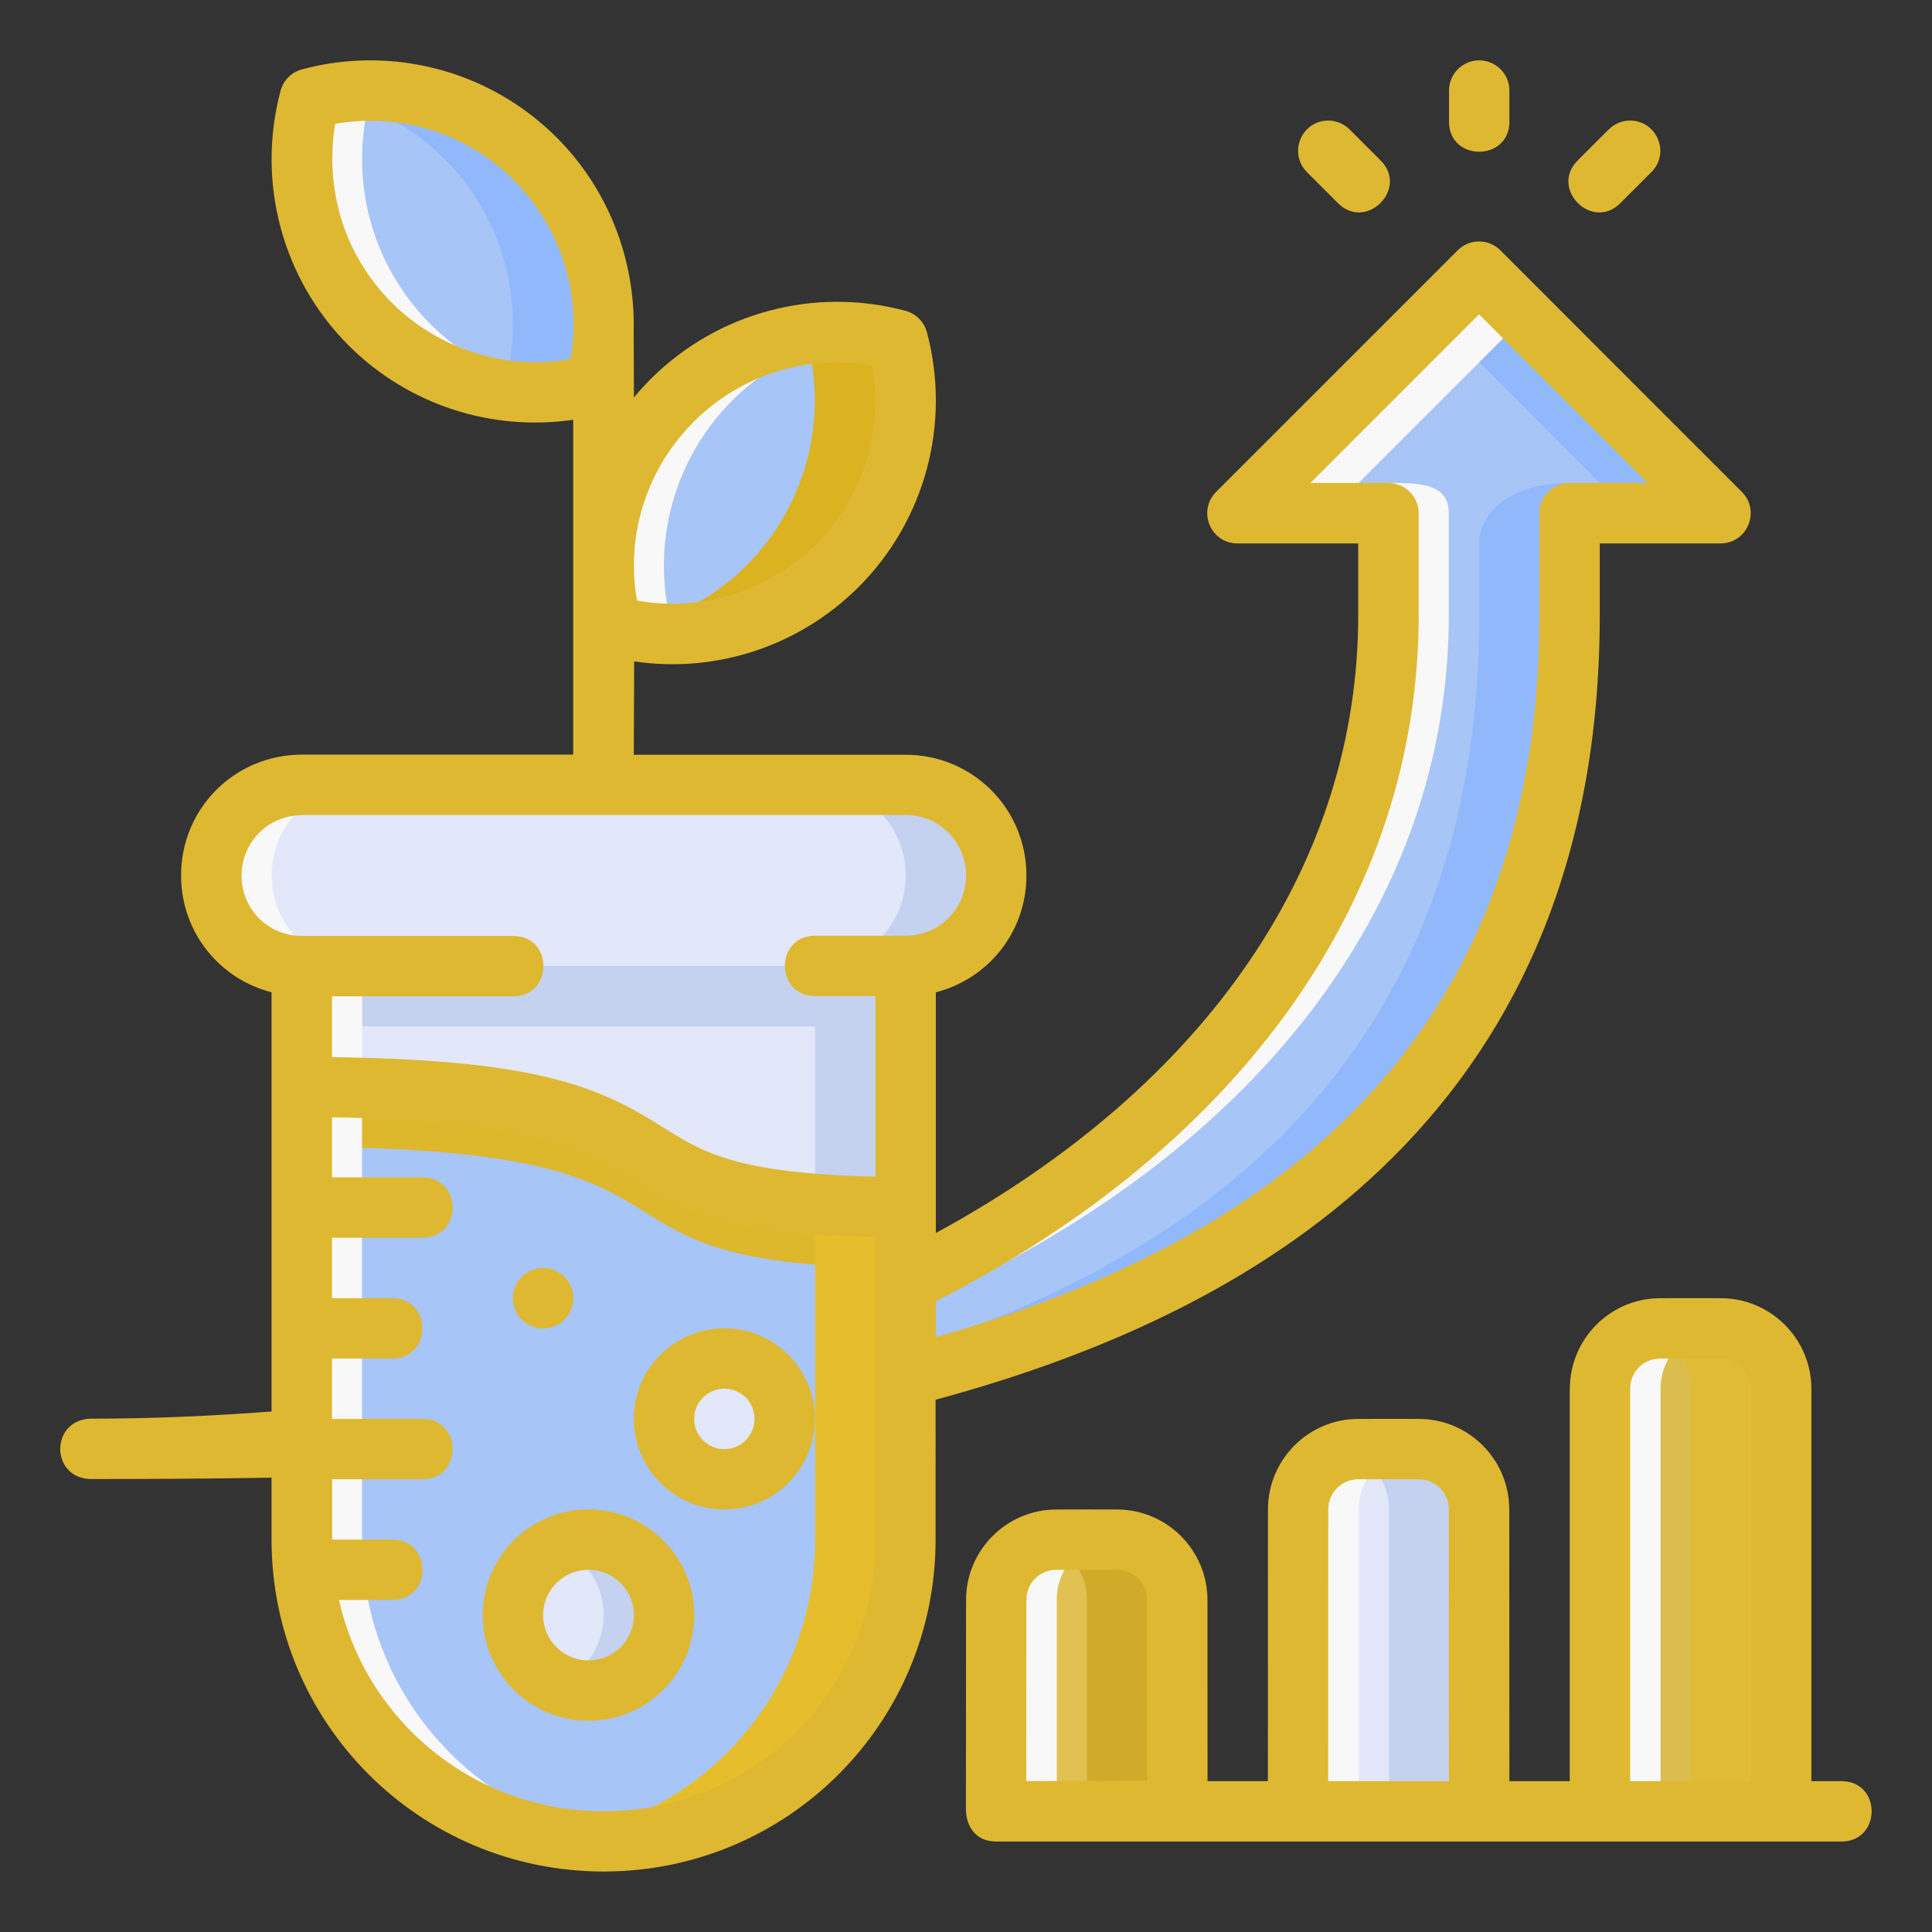 <svg xmlns:dc="http://purl.org/dc/elements/1.1/" xmlns:cc="http://creativecommons.org/ns#" xmlns:rdf="http://www.w3.org/1999/02/22-rdf-syntax-ns#" xmlns:svg="http://www.w3.org/2000/svg" xmlns="http://www.w3.org/2000/svg" xmlns:sodipodi="http://sodipodi.sourceforge.net/DTD/sodipodi-0.dtd" xmlns:inkscape="http://www.inkscape.org/namespaces/inkscape" width="64" height="64" viewBox="0 0 16.933 16.933" version="1.1" id="svg8" inkscape:version="0.92.3 (2405546, 2018-03-11)" sodipodi:docname="05-Test tube.svg">
  <rect x="0" y="0" width="16.933" height="16.933" fill="#333333" stroke="none"/>
  <defs id="defs2"></defs>
  <sodipodi:namedview id="base" pagecolor="#ffffff" bordercolor="#666666" borderopacity="1.0" inkscape:pageopacity="0.0" inkscape:pageshadow="2" inkscape:zoom="5.656854" inkscape:cx="77.659109" inkscape:cy="-0.51372698" inkscape:document-units="px" inkscape:current-layer="layer2" showgrid="false" inkscape:snap-smooth-nodes="true" inkscape:snap-page="true" inkscape:snap-midpoints="false" inkscape:snap-intersection-paths="true" inkscape:object-paths="true" inkscape:object-nodes="true" units="px" inkscape:snap-bbox="true" inkscape:bbox-paths="false" inkscape:snap-bbox-midpoints="false" inkscape:window-width="1920" inkscape:window-height="1040" inkscape:window-x="0" inkscape:window-y="0" inkscape:window-maximized="1" inkscape:snap-grids="false" inkscape:snap-to-guides="true" inkscape:snap-bbox-edge-midpoints="false" inkscape:snap-nodes="true" inkscape:snap-others="false" inkscape:bbox-nodes="true" showguides="true" inkscape:guide-bbox="true" inkscape:measure-start="0,0" inkscape:measure-end="0,0" inkscape:snap-global="true">
    <inkscape:grid type="xygrid" id="grid815" enabled="true"></inkscape:grid>
  </sodipodi:namedview>
  <g inkscape:groupmode="layer" id="layer2" inkscape:label="05-Test tube">
    <path style="opacity: 1; fill: rgb(219, 189, 79); fill-opacity: 1; stroke: none; stroke-width: 0.529; stroke-linecap: round; stroke-linejoin: round; stroke-miterlimit: 4; stroke-dasharray: none; stroke-dashoffset: 0; stroke-opacity: 1;" d="m 14.023,15.875 v -3.704 c 0,-0.293 0.236,-0.529 0.529,-0.529 h 0.529 c 0.293,0 0.529,0.236 0.529,0.529 v 3.704 z" id="path7000" inkscape:connector-curvature="0" sodipodi:nodetypes="ccccccc"></path>
    <path sodipodi:nodetypes="cccccccc" inkscape:connector-curvature="0" style="opacity: 1; fill: rgb(224, 187, 54); fill-opacity: 1; stroke: none; stroke-width: 0.529; stroke-linecap: round; stroke-linejoin: round; stroke-miterlimit: 4; stroke-dasharray: none; stroke-dashoffset: 0; stroke-opacity: 1;" d="m 14.552,11.642 c -0.046,0 -0.089,0.007 -0.131,0.018 0.229,0.058 0.398,0.264 0.398,0.511 V 15.875 h 0.792 v -3.704 c 0,-0.293 -0.236,-0.529 -0.529,-0.529 z" id="path7002"></path>
    <path sodipodi:nodetypes="ccccccc" inkscape:connector-curvature="0" style="opacity:1;fill:#f8f8f8;fill-opacity:1;stroke:none;stroke-width:0.529;stroke-linecap:round;stroke-linejoin:round;stroke-miterlimit:4;stroke-dasharray:none;stroke-dashoffset:0;stroke-opacity:1" d="m 14.552,11.642 c -0.293,0 -0.529,0.236 -0.529,0.529 v 3.704 h 0.531 v -3.704 c 0,-0.292 0.235,-0.528 0.527,-0.529 z" id="path7004"></path>
    <path sodipodi:nodetypes="ccccccc" inkscape:connector-curvature="0" id="path6972" d="m 11.379,15.862 v -2.633 c 0,-0.293 0.236,-0.529 0.529,-0.529 h 0.529 c 0.293,0 0.529,0.236 0.529,0.529 v 2.633 z" style="opacity:1;fill:#e2e7fa;fill-opacity:1;stroke:none;stroke-width:0.529;stroke-linecap:round;stroke-linejoin:round;stroke-miterlimit:4;stroke-dasharray:none;stroke-dashoffset:0;stroke-opacity:1"></path>
    <path id="path6996" d="m 11.908,12.7 c -0.046,0 -0.089,0.007 -0.131,0.018 0.229,0.058 0.398,0.264 0.398,0.511 v 2.633 h 0.792 v -2.633 c 0,-0.293 -0.236,-0.529 -0.529,-0.529 z" style="opacity:1;fill:#c4d2f0;fill-opacity:1;stroke:none;stroke-width:0.529;stroke-linecap:round;stroke-linejoin:round;stroke-miterlimit:4;stroke-dasharray:none;stroke-dashoffset:0;stroke-opacity:1" inkscape:connector-curvature="0" sodipodi:nodetypes="cccccccc"></path>
    <path id="path6998" d="m 11.908,12.7 c -0.293,0 -0.529,0.236 -0.529,0.529 v 2.633 h 0.531 v -2.633 c 0,-0.292 0.235,-0.528 0.527,-0.529 z" style="opacity:1;fill:#f8f8f8;fill-opacity:1;stroke:none;stroke-width:0.529;stroke-linecap:round;stroke-linejoin:round;stroke-miterlimit:4;stroke-dasharray:none;stroke-dashoffset:0;stroke-opacity:1" inkscape:connector-curvature="0" sodipodi:nodetypes="ccccccc"></path>
    <path style="opacity: 1; fill: rgb(224, 193, 81); fill-opacity: 1; stroke: none; stroke-width: 0.529; stroke-linecap: round; stroke-linejoin: round; stroke-miterlimit: 4; stroke-dasharray: none; stroke-dashoffset: 0; stroke-opacity: 1;" d="m 8.731,15.871 v -1.852 c 0,-0.293 0.236,-0.529 0.529,-0.529 h 0.529 c 0.293,0 0.529,0.236 0.529,0.529 v 1.852 z" id="path6956" inkscape:connector-curvature="0" sodipodi:nodetypes="ccccccc"></path>
    <path style="opacity: 1; fill: rgb(207, 171, 41); fill-opacity: 1; stroke: none; stroke-width: 0.529; stroke-linecap: round; stroke-linejoin: round; stroke-miterlimit: 4; stroke-dasharray: none; stroke-dashoffset: 0; stroke-opacity: 1;" d="m 9.26,13.49 c -0.046,0 -0.089,0.007 -0.131,0.018 0.229,0.058 0.398,0.264 0.398,0.511 v 1.852 H 10.319 v -1.852 c 0,-0.293 -0.236,-0.529 -0.529,-0.529 z" id="path6962" inkscape:connector-curvature="0" sodipodi:nodetypes="cccccccc"></path>
    <path style="fill:#a8c5f7;fill-opacity:1;stroke:none;stroke-width:0.529;stroke-linecap:round;stroke-linejoin:round;stroke-miterlimit:4;stroke-dasharray:none;stroke-opacity:1" d="m 15.079,4.498 -2.117,-2.117 -2.117,2.117 h 1.323 v 0.893 c 0,4.049 -4.341,7.309 -11.377,7.309 4.305,0 12.965,0 12.965,-7.309 V 4.498 Z" id="path6937" inkscape:connector-curvature="0" sodipodi:nodetypes="ccccccccc"></path>
    <path style="fill:#91b8fb;fill-opacity:1;stroke:none;stroke-width:0.529;stroke-linecap:round;stroke-linejoin:round;stroke-miterlimit:4;stroke-dasharray:none;stroke-opacity:1" d="M 12.963,2.381 12.567,2.777 14.287,4.498 h 0.792 z m 0.002,2.383 v 0.627 c 0,6.56 -6.967,7.23 -11.51,7.299 C 1.236,12.697 1.015,12.7 0.792,12.7 5.097,12.7 13.756,12.7 13.756,5.391 V 4.233 c -0.527,0 -0.792,0.265 -0.792,0.531 z" id="path6942" inkscape:connector-curvature="0" sodipodi:nodetypes="ccccccccccccc"></path>
    <path inkscape:connector-curvature="0" style="fill:#f8f8f8;fill-opacity:1;stroke:none;stroke-width:0.529;stroke-linecap:round;stroke-linejoin:round;stroke-miterlimit:4;stroke-dasharray:none;stroke-opacity:1" d="M 12.963,2.381 10.846,4.498 h 0.796 l 1.719,-1.719 z" id="path6954" sodipodi:nodetypes="ccccc"></path>
    <path style="fill:#f8f8f8;fill-opacity:1;stroke:none;stroke-width:0.529;stroke-linecap:round;stroke-linejoin:round;stroke-miterlimit:4;stroke-dasharray:none;stroke-opacity:1" d="M 12.169,4.233 V 5.391 C 12.169,9.44 7.827,12.7 0.792,12.7 0.982,12.7 1.191,12.7 1.398,12.699 8.388,12.675 12.698,9.426 12.698,5.391 V 4.498 c 0,-0.265 -0.263,-0.265 -0.529,-0.265 z" id="path6947" inkscape:connector-curvature="0" sodipodi:nodetypes="ccccccc"></path>
    <path style="opacity:1;fill:#e2e7fa;fill-opacity:1;stroke:none;stroke-width:0.529;stroke-linecap:round;stroke-linejoin:round;stroke-miterlimit:4;stroke-dasharray:none;stroke-dashoffset:0;stroke-opacity:1" d="m 4.496,8.467 h -1.852 c -0.44,0 -0.794,-0.354 -0.794,-0.794 0,-0.44 0.354,-0.794 0.794,-0.794 h 5.292 c 0.44,0 0.794,0.354 0.794,0.794 0,0.44 -0.354,0.794 -0.794,0.794 h -0.794" id="path6878" inkscape:connector-curvature="0" sodipodi:nodetypes="cccccccc"></path>
    <path inkscape:connector-curvature="0" style="opacity:1;fill:#f8f8f8;fill-opacity:1;stroke:none;stroke-width:0.529;stroke-linecap:round;stroke-linejoin:round;stroke-miterlimit:4;stroke-dasharray:none;stroke-dashoffset:0;stroke-opacity:1" d="m 2.644,6.879 c -0.44,0 -0.794,0.354 -0.794,0.794 0,0.44 0.354,0.794 0.794,0.794 H 3.175 c -0.44,0 -0.794,-0.354 -0.794,-0.794 0,-0.44 0.354,-0.794 0.794,-0.794 z" id="path6907" sodipodi:nodetypes="ccccccc"></path>
    <path style="opacity:1;fill:#e2e7fa;fill-opacity:1;stroke:none;stroke-width:0.529;stroke-linecap:butt;stroke-linejoin:round;stroke-miterlimit:4;stroke-dasharray:none;stroke-dashoffset:0;stroke-opacity:1" d="m 7.935,8.467 v 5.027 c 0,1.466 -1.18,2.646 -2.646,2.646 -1.466,0 -2.646,-1.18 -2.646,-2.646 v -5.027 z" id="path6880" inkscape:connector-curvature="0" sodipodi:nodetypes="cccccc"></path>
    <path style="opacity:1;fill:#c4d2f0;fill-opacity:1;stroke:none;stroke-width:0.529;stroke-linecap:round;stroke-linejoin:round;stroke-miterlimit:4;stroke-dasharray:none;stroke-dashoffset:0;stroke-opacity:1" d="M 2.644,8.467 V 8.996 H 7.935 V 8.467 Z" id="path6910" inkscape:connector-curvature="0" sodipodi:nodetypes="ccccc"></path>
    <path inkscape:connector-curvature="0" style="opacity:1;fill:#c4d2f0;fill-opacity:1;stroke:none;stroke-width:0.529;stroke-linecap:butt;stroke-linejoin:round;stroke-miterlimit:4;stroke-dasharray:none;stroke-dashoffset:0;stroke-opacity:1" d="M 7.144,8.467 V 13.494 c 0,1.331 -0.974,2.423 -2.25,2.613 0.129,0.019 0.261,0.033 0.396,0.033 1.466,0 2.646,-1.18 2.646,-2.646 V 8.467 Z" id="path6919" sodipodi:nodetypes="ccccccc"></path>
    <path inkscape:connector-curvature="0" style="opacity:1;fill:#f8f8f8;fill-opacity:1;stroke:none;stroke-width:0.529;stroke-linecap:butt;stroke-linejoin:round;stroke-miterlimit:4;stroke-dasharray:none;stroke-dashoffset:0;stroke-opacity:1" d="M 2.644,8.467 V 13.494 c 0,1.466 1.18,2.646 2.646,2.646 0.089,0 0.178,-0.004 0.265,-0.013 -1.341,-0.132 -2.381,-1.256 -2.381,-2.633 V 8.467 Z" id="path6902" sodipodi:nodetypes="ccccccc"></path>
    <path inkscape:connector-curvature="0" style="fill:#a8c5f7;fill-opacity:1;stroke:none;stroke-width:0.529;stroke-linecap:butt;stroke-linejoin:miter;stroke-miterlimit:4;stroke-dasharray:none;stroke-opacity:1" d="M 2.644,9.525 V 13.494 c 0,1.466 1.18,2.646 2.646,2.646 1.466,0 2.646,-1.18 2.646,-2.646 v -2.91 c -3.175,0 -1.323,-1.058 -5.292,-1.058 z" id="path6882" sodipodi:nodetypes="cccccc"></path>
    <path inkscape:connector-curvature="0" style="fill: rgb(222, 184, 44); fill-opacity: 1; stroke: none; stroke-width: 0.529; stroke-linecap: butt; stroke-linejoin: miter; stroke-miterlimit: 4; stroke-dasharray: none; stroke-opacity: 1;" d="m 2.644,9.525 v 0.529 c 3.969,0 2.117,1.058 5.292,1.058 v -0.529 c -3.175,0 -1.323,-1.058 -5.292,-1.058 z" id="path7008" sodipodi:nodetypes="ccccc"></path>
    <path inkscape:connector-curvature="0" style="fill:#f8f8f8;fill-opacity:1;stroke:none;stroke-width:0.529;stroke-linecap:butt;stroke-linejoin:miter;stroke-miterlimit:4;stroke-dasharray:none;stroke-opacity:1" d="M 2.644,9.525 V 13.494 c 0,1.466 1.18,2.646 2.646,2.646 0.089,0 0.178,-0.004 0.265,-0.013 C 4.214,15.995 3.173,14.87 3.173,13.494 V 9.534 c -0.167,-0.005 -0.336,-0.009 -0.529,-0.009 z" id="path6895" sodipodi:nodetypes="cccccccc"></path>
    <path style="fill: rgb(230, 190, 43); fill-opacity: 1; stroke: none; stroke-width: 0.529; stroke-linecap: butt; stroke-linejoin: miter; stroke-miterlimit: 4; stroke-dasharray: none; stroke-opacity: 1;" d="m 7.144,10.583 v 2.91 c 0,1.331 -0.974,2.423 -2.25,2.613 0.129,0.019 0.261,0.033 0.396,0.033 1.466,0 2.646,-1.18 2.646,-2.646 v -2.91 z" id="path6890" inkscape:connector-curvature="0" sodipodi:nodetypes="ccccccc"></path>
    <path sodipodi:nodetypes="ccccc" inkscape:connector-curvature="0" id="path6868" d="M 4.69,1.393 C 4.173,0.876 3.42,0.674 2.713,0.864 2.524,1.571 2.726,2.324 3.243,2.84 3.76,3.358 4.513,3.56 5.22,3.369 5.409,2.662 5.207,1.909 4.69,1.393 Z" style="opacity:1;fill:#a8c5f7;fill-opacity:1;stroke:none;stroke-width:0.529;stroke-linecap:round;stroke-linejoin:round;stroke-miterlimit:4;stroke-dasharray:none;stroke-dashoffset:0;stroke-opacity:1"></path>
    <path style="opacity:1;fill:#91b8fb;fill-opacity:1;stroke:none;stroke-width:0.529;stroke-linecap:round;stroke-linejoin:round;stroke-miterlimit:4;stroke-dasharray:none;stroke-dashoffset:0;stroke-opacity:1" d="m 3.248,0.794 c -0.133,-2.1e-4 -0.266,0.017 -0.399,0.043 0.39,0.078 0.757,0.265 1.047,0.556 0.517,0.517 0.718,1.27 0.53,1.977 -0.044,0.012 -0.09,0.018 -0.134,0.027 0.303,0.06 0.62,0.056 0.929,-0.027 C 5.409,2.662 5.207,1.909 4.691,1.393 4.303,1.005 3.782,0.795 3.248,0.794 Z" id="path6870" inkscape:connector-curvature="0" sodipodi:nodetypes="cccccccc"></path>
    <path style="opacity:1;fill:#f8f8f8;fill-opacity:1;stroke:none;stroke-width:0.529;stroke-linecap:round;stroke-linejoin:round;stroke-miterlimit:4;stroke-dasharray:none;stroke-dashoffset:0;stroke-opacity:1" d="m 3.248,0.794 c -0.178,-2.7e-4 -0.358,0.023 -0.534,0.07 -0.189,0.707 0.013,1.459 0.53,1.976 0.452,0.452 1.086,0.664 1.71,0.582 C 4.513,3.365 4.096,3.164 3.772,2.84 3.256,2.324 3.054,1.571 3.243,0.864 3.331,0.84 3.419,0.823 3.508,0.811 3.422,0.8 3.335,0.794 3.248,0.794 Z" id="path6872" inkscape:connector-curvature="0" sodipodi:nodetypes="cccccccc"></path>
    <path style="opacity:1;fill:#a8c5f7;fill-opacity:1;stroke:none;stroke-width:0.529;stroke-linecap:round;stroke-linejoin:round;stroke-miterlimit:4;stroke-dasharray:none;stroke-dashoffset:0;stroke-opacity:1" d="M 5.889,3.51 C 6.406,2.993 7.159,2.791 7.866,2.981 8.055,3.688 7.853,4.441 7.336,4.957 6.819,5.474 6.066,5.676 5.359,5.486 5.17,4.779 5.372,4.026 5.889,3.51 Z" id="path6849" inkscape:connector-curvature="0" sodipodi:nodetypes="ccccc"></path>
    <path inkscape:connector-curvature="0" style="opacity: 1; fill: rgb(219, 178, 31); fill-opacity: 1; stroke: none; stroke-width: 0.529; stroke-linecap: round; stroke-linejoin: round; stroke-miterlimit: 4; stroke-dasharray: none; stroke-dashoffset: 0; stroke-opacity: 1;" d="m 7.332,2.911 c -0.133,2.027e-4 -0.265,0.018 -0.395,0.043 0.045,0.009 0.091,0.015 0.135,0.027 C 7.261,3.688 7.059,4.44 6.542,4.957 6.251,5.248 5.884,5.435 5.494,5.513 6.16,5.645 6.852,5.441 7.336,4.957 7.852,4.44 8.055,3.688 7.866,2.981 7.689,2.933 7.51,2.91 7.332,2.911 Z" id="path6851" sodipodi:nodetypes="cccccccc"></path>
    <path inkscape:connector-curvature="0" style="opacity:1;fill:#f8f8f8;fill-opacity:1;stroke:none;stroke-width:0.529;stroke-linecap:round;stroke-linejoin:round;stroke-miterlimit:4;stroke-dasharray:none;stroke-dashoffset:0;stroke-opacity:1" d="M 7.332,2.911 C 6.797,2.911 6.277,3.122 5.889,3.51 5.372,4.026 5.17,4.779 5.359,5.486 5.622,5.557 5.892,5.573 6.154,5.539 6.065,5.528 5.976,5.51 5.888,5.486 5.7,4.779 5.902,4.026 6.418,3.51 6.742,3.185 7.159,2.985 7.599,2.928 7.51,2.916 7.421,2.91 7.332,2.911 Z" id="path6853" sodipodi:nodetypes="cccccccc"></path>
    <path inkscape:connector-curvature="0" style="opacity:1;fill:#c4d2f0;fill-opacity:1;stroke:none;stroke-width:0.529;stroke-linecap:round;stroke-linejoin:round;stroke-miterlimit:4;stroke-dasharray:none;stroke-dashoffset:0;stroke-opacity:1" d="m 7.144,6.879 c 0.44,0 0.794,0.354 0.794,0.794 0,0.44 -0.354,0.794 -0.794,0.794 H 7.935 c 0.44,0 0.794,-0.354 0.794,-0.794 -3e-7,-0.44 -0.354,-0.794 -0.794,-0.794 z" id="path6924" sodipodi:nodetypes="ccccccc"></path>
    <path transform="scale(-1,1)" style="opacity:1;fill:#e2e7fa;fill-opacity:1;stroke:none;stroke-width:0.529;stroke-linecap:round;stroke-linejoin:round;stroke-miterlimit:4;stroke-dasharray:none;stroke-dashoffset:0;stroke-opacity:1" d="m -4.496,14.155 c -1e-7,0.365 -0.296,0.661 -0.661,0.661 -0.365,0 -0.661,-0.296 -0.661,-0.661 -4e-7,-0.365 0.296,-0.661 0.661,-0.661 0.365,0 0.661,0.296 0.661,0.661 z" id="circle6927" inkscape:connector-curvature="0" sodipodi:nodetypes="ccccc"></path>
    <path inkscape:connector-curvature="0" style="opacity:1;fill:#c4d2f0;fill-opacity:1;stroke:none;stroke-width:0.529;stroke-linecap:round;stroke-linejoin:round;stroke-miterlimit:4;stroke-dasharray:none;stroke-dashoffset:0;stroke-opacity:1" d="m 5.157,13.494 c -0.091,9.3e-5 -0.181,0.019 -0.264,0.055 0.242,0.105 0.398,0.343 0.398,0.606 -1.18e-4,0.263 -0.156,0.501 -0.397,0.606 0.083,0.036 0.172,0.055 0.263,0.055 0.365,0 0.661,-0.296 0.661,-0.661 -1e-7,-0.365 -0.296,-0.661 -0.661,-0.661 z" id="circle6934" sodipodi:nodetypes="ccccccc"></path>
    <path transform="scale(-1,1)" style="opacity:1;fill:#e2e7fa;fill-opacity:1;stroke:none;stroke-width:0.529;stroke-linecap:round;stroke-linejoin:round;stroke-miterlimit:4;stroke-dasharray:none;stroke-dashoffset:0;stroke-opacity:1" d="m -5.819,12.435 c 2e-7,0.292 -0.237,0.529 -0.529,0.529 -0.292,0 -0.529,-0.237 -0.529,-0.529 4e-7,-0.292 0.237,-0.529 0.529,-0.529 0.292,0 0.529,0.237 0.529,0.529 z" id="circle6929" inkscape:connector-curvature="0" sodipodi:nodetypes="ccccc"></path>
    <path style="opacity:1;fill:#f8f8f8;fill-opacity:1;stroke:none;stroke-width:0.529;stroke-linecap:round;stroke-linejoin:round;stroke-miterlimit:4;stroke-dasharray:none;stroke-dashoffset:0;stroke-opacity:1" d="m 9.26,13.49 c -0.293,0 -0.529,0.236 -0.529,0.529 v 1.852 h 0.531 v -1.852 c 0,-0.292 0.235,-0.528 0.527,-0.529 z" id="path6967" inkscape:connector-curvature="0" sodipodi:nodetypes="ccccccc"></path>
    <path style="opacity: 1; fill: rgb(222, 184, 49); fill-opacity: 1; stroke: none; stroke-width: 0.529; stroke-linecap: round; stroke-linejoin: round; stroke-miterlimit: 4; stroke-dasharray: none; stroke-dashoffset: 0; stroke-opacity: 1;" d="m 2.647,0.608 c -0.092,0.024 -0.163,0.096 -0.188,0.188 -0.213,0.798 0.014,1.649 0.597,2.232 0.519,0.519 1.251,0.756 1.968,0.651 v 2.935 c -0.793,-6.98e-5 -1.586,1.551e-4 -2.379,0 -0.582,0 -1.058,0.466 -1.058,1.059 0,0.499 0.339,0.908 0.793,1.024 -1.7e-4,1.227 0,2.449 0,3.674 -0.514,0.039 -1.042,0.063 -1.591,0.063 -0.347,0.015 -0.349,0.515 0,0.529 0.477,0 1.022,-0.002 1.591,-0.012 v 0.542 c 0,1.607 1.295,2.908 2.91,2.91 1.616,-0.001 2.91,-1.303 2.91,-2.91 V 12.268 C 9.722,11.857 11.148,11.203 12.212,10.139 13.32,9.033 14.021,7.498 14.021,5.391 V 4.763 h 1.058 c 0.236,-9.21e-5 0.354,-0.285 0.187,-0.452 L 13.15,2.194 c -0.051,-0.051 -0.12,-0.079 -0.191,-0.078 -0.069,0.001 -0.134,0.029 -0.183,0.078 l -2.117,2.117 c -0.167,0.167 -0.049,0.452 0.187,0.452 h 1.058 v 0.629 c 0,2.16 -1.305,4.111 -3.702,5.415 V 8.697 C 8.656,8.581 8.996,8.173 8.996,7.674 c 0,-0.593 -0.477,-1.059 -1.059,-1.059 -0.794,3.44e-4 -1.588,2.01e-5 -2.382,0 l 0.003,-0.818 C 6.276,5.903 7.006,5.664 7.526,5.144 8.109,4.561 8.337,3.71 8.124,2.912 8.099,2.82 8.028,2.749 7.936,2.724 7.138,2.51 6.287,2.739 5.703,3.322 5.65,3.376 5.603,3.426 5.556,3.484 L 5.554,2.908 C 5.569,2.278 5.334,1.661 4.88,1.206 4.442,0.768 3.854,0.53 3.25,0.529 c -0.201,-3.715e-4 -0.404,0.025 -0.603,0.079 z m 10.314,-0.079 c -0.146,0.002 -0.263,0.122 -0.261,0.268 V 1.059 c -0.008,0.361 0.537,0.361 0.529,0 V 0.797 c 0.002,-0.149 -0.119,-0.269 -0.268,-0.268 z m -1.505,0.981 0.266,0.266 c 0.25,0.259 0.633,-0.127 0.373,-0.375 l -0.264,-0.264 c -0.048,-0.049 -0.113,-0.078 -0.181,-0.08 -0.241,-0.007 -0.365,0.285 -0.193,0.453 z m 2.641,-0.373 -0.264,0.264 c -0.26,0.249 0.123,0.634 0.373,0.375 l 0.266,-0.266 c 0.172,-0.169 0.047,-0.46 -0.193,-0.453 -0.069,0.002 -0.134,0.031 -0.181,0.08 z M 4.505,1.581 c 0.333,0.333 0.542,0.808 0.521,1.336 -0.004,0.081 -0.012,0.155 -0.025,0.23 -0.602,0.108 -1.185,-0.111 -1.568,-0.495 -0.383,-0.383 -0.595,-0.94 -0.496,-1.567 0.077,-0.013 0.154,-0.021 0.229,-0.025 0.527,-0.024 1.004,0.184 1.339,0.52 z m 8.458,1.174 1.478,1.478 h -0.684 c -0.146,1.48e-5 -0.265,0.118 -0.265,0.265 v 0.893 c 0,1.963 -0.64,3.361 -1.654,4.374 C 10.895,10.708 9.61,11.321 8.202,11.719 V 11.405 C 10.881,10.037 12.434,7.867 12.434,5.391 V 4.498 C 12.434,4.352 12.315,4.233 12.169,4.233 H 11.485 Z M 7.647,3.202 C 7.746,3.829 7.534,4.386 7.151,4.769 6.768,5.153 6.185,5.372 5.583,5.264 5.476,4.651 5.696,4.081 6.079,3.698 6.414,3.362 6.891,3.154 7.418,3.178 c 0.075,0.003 0.152,0.012 0.229,0.025 z m -5.001,3.941 c 1.787,-2.646e-4 3.57,6.085e-4 5.291,0 0.298,0 0.53,0.24 0.53,0.53 0,0.29 -0.232,0.528 -0.53,0.528 h -0.793 c -0.353,-2.52e-5 -0.353,0.529 0,0.529 H 7.673 V 10.313 C 7.06,10.299 6.664,10.242 6.402,10.164 6.103,10.076 5.95,9.965 5.727,9.828 5.504,9.691 5.221,9.537 4.758,9.432 4.339,9.336 3.756,9.276 2.91,9.265 v -0.533 h 1.588 c 0.353,-2.49e-5 0.353,-0.529 0,-0.529 H 2.646 c -0.298,0 -0.529,-0.238 -0.529,-0.528 0,-0.29 0.231,-0.53 0.529,-0.53 z m 0.264,2.65 c 0.818,0.012 1.363,0.072 1.728,0.156 0.405,0.093 0.604,0.203 0.811,0.33 0.207,0.128 0.432,0.283 0.803,0.392 0.326,0.097 0.77,0.156 1.421,0.17 v 2.653 c 0,1.317 -1.059,2.379 -2.381,2.381 -1.14,-0.001 -2.082,-0.791 -2.321,-1.852 h 0.467 c 0.353,0 0.353,-0.529 0,-0.529 h -0.527 V 12.965 H 3.702 c 0.353,0 0.353,-0.529 0,-0.529 H 2.91 v -0.529 h 0.527 c 0.353,0 0.353,-0.529 0,-0.529 h -0.527 V 10.848 H 3.702 c 0.353,0 0.353,-0.529 0,-0.529 H 2.91 Z M 4.76,11.113 c -0.146,0 -0.265,0.118 -0.265,0.265 0,0.146 0.118,0.265 0.265,0.265 0.146,0 0.265,-0.118 0.265,-0.265 0,-0.146 -0.118,-0.265 -0.265,-0.265 z m 8.998,1.059 v 3.439 h -0.529 l -10e-4,-2.381 c 0,-0.435 -0.352,-0.794 -0.794,-0.794 -0.176,-8.73e-4 -0.351,-3.44e-4 -0.527,0 -0.442,0 -0.794,0.359 -0.794,0.794 l -5.29e-4,2.381 h -0.529 l -5.29e-4,-1.587 c -10e-6,-0.435 -0.352,-0.794 -0.795,-0.794 -0.176,-8.73e-4 -0.351,-3.43e-4 -0.527,0 -0.442,0 -0.794,0.359 -0.794,0.794 l -0.001,1.832 c 0,0.142 0.079,0.284 0.263,0.284 h 7.409 c 0.354,6.62e-4 0.356,-0.53 0,-0.529 h -0.262 v -3.439 c 0,-0.435 -0.353,-0.794 -0.796,-0.794 -0.176,-8.73e-4 -0.351,-3.44e-4 -0.527,0 -0.442,0 -0.794,0.359 -0.794,0.794 z m -7.409,-0.53 c -0.441,0 -0.794,0.357 -0.794,0.793 0,0.435 0.353,0.795 0.794,0.795 0.441,0 0.793,-0.36 0.793,-0.795 0,-0.435 -0.352,-0.793 -0.793,-0.793 z m 8.202,0.265 c 0.176,-7.67e-4 0.351,-3.44e-4 0.527,0 0.151,0 0.267,0.12 0.267,0.265 v 3.439 h -1.058 v -3.439 c 0,-0.145 0.113,-0.265 0.265,-0.265 z m -8.202,0.264 c 0.143,0 0.264,0.114 0.264,0.264 0,0.149 -0.119,0.266 -0.264,0.266 -0.145,0 -0.265,-0.116 -0.265,-0.266 0,-0.149 0.122,-0.264 0.265,-0.264 z m 6.349,1.059 10e-4,2.381 h -1.058 l 5.03e-4,-2.381 c 10e-6,-0.145 0.113,-0.265 0.265,-0.265 0.176,-7.67e-4 0.351,-3.44e-4 0.527,0 0.151,0 0.265,0.12 0.265,0.265 z m -7.54,-5.16e-4 c -0.513,0 -0.927,0.417 -0.927,0.925 0,0.508 0.411,0.927 0.927,0.927 0.517,0 0.927,-0.419 0.927,-0.927 0,-0.508 -0.414,-0.925 -0.927,-0.925 z m 0,0.529 c 0.222,0 0.398,0.18 0.398,0.396 0,0.219 -0.176,0.398 -0.398,0.398 -0.222,0 -0.398,-0.179 -0.398,-0.398 0,-0.216 0.176,-0.396 0.398,-0.396 z m 4.895,0.265 5.29e-4,1.583 -1.059,0.004 0.001,-1.587 c 0,-0.145 0.113,-0.265 0.265,-0.265 0.176,-7.67e-4 0.351,-3.44e-4 0.527,8e-6 0.151,9e-6 0.266,0.12 0.266,0.265 z" id="circle8685" inkscape:connector-curvature="0" sodipodi:nodetypes="ccccccccccccccccccccccccccccccccccccccccccccccccccccccccccccccccccccccccccccccccccccccccccccccccccccccccccccccccccccccccccccccccccccccccccccccccccccccccccccccccccccccccccccccccccccccccccccccccccccc"></path>
  </g>
</svg>